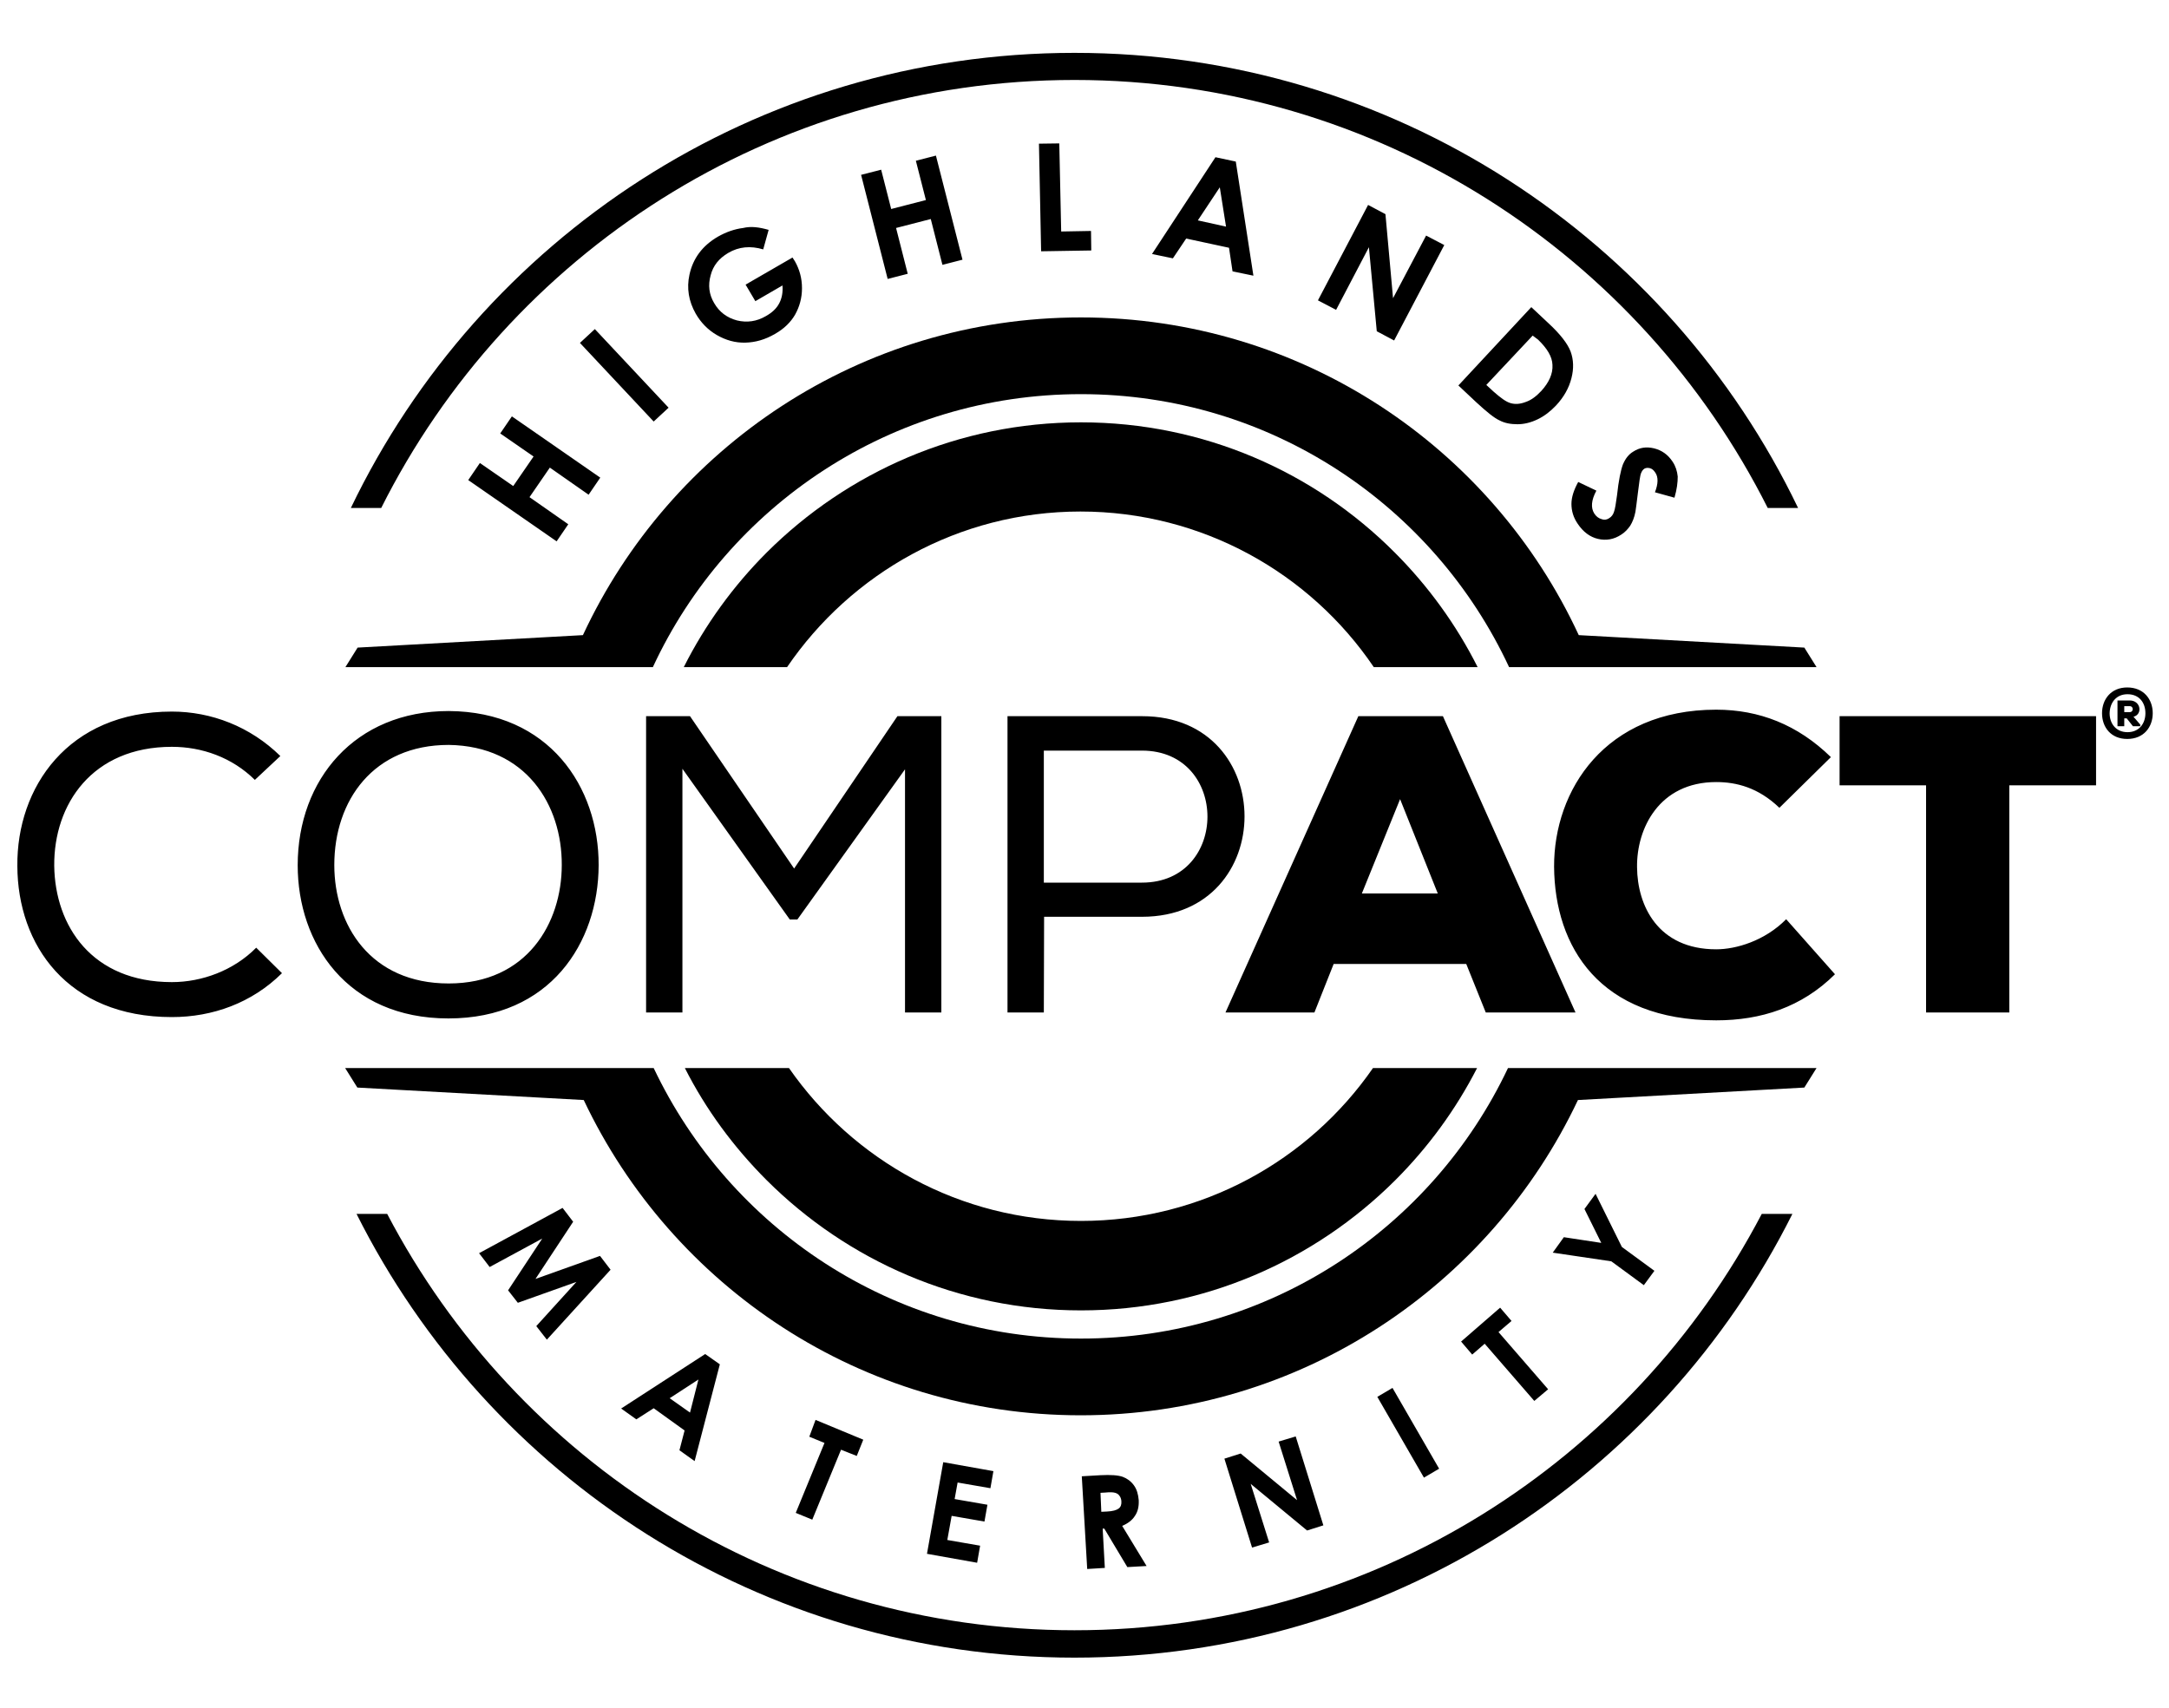 <svg xmlns="http://www.w3.org/2000/svg" width="800" height="630" overflow="visible"><style>.st1{fill:#fff}</style>

<path className="st1" d="M649.8 447.8C602 539.1 506.5 601.4 396.3 601.4s-205.7-62.3-253.5-153.6h-11.3c48.6 97 148.9 163.7 264.8 163.7s216.2-66.6 264.8-163.7h-11.3zM140.6 187.4c47-93.7 143.8-157.9 255.7-157.9S605 93.9 652 187.4h11.2C615.5 88.1 514 19.5 396.3 19.5S177.1 88.1 129.4 187.4h11.2z"/><path className="st1" d="M398.7 155.8c-45.3 0-86.2 18.4-115.9 48-12.3 12.3-22.7 26.6-30.6 42.3h38.1c23.6-34.6 63.3-57.4 108.2-57.4s84.7 22.7 108.2 57.4H545c-7.9-15.7-18.3-30-30.6-42.3-29.6-29.7-70.5-48-115.7-48zm0 338c-69.6 0-129.6-40.8-157.6-99.8H127.3l4.5 7.2 83.5 4.6c32.5 68.7 102.3 116.3 183.3 116.3S549.5 474.5 582 405.8l83.5-4.6 4.5-7.2H556.2c-27.9 59-87.9 99.8-157.5 99.8z"/><path className="st1" d="M398.7 145.4c70 0 130.2 41.2 157.9 100.7H670l-4.5-7.2-83.2-4.6C550.2 165 480.1 117.1 398.7 117.1s-151.5 48-183.7 117.2l-83.1 4.6-4.5 7.2h113.4c27.6-59.5 88-100.7 157.9-100.7zm0 338c45.3 0 86.2-18.4 115.9-48 12.1-12.1 22.3-26 30.2-41.4h-38.4c-23.6 34.1-63.1 56.4-107.7 56.4s-84-22.3-107.7-56.4h-38.4c7.8 15.4 18.1 29.3 30.2 41.4 29.7 29.6 70.6 48 115.9 48zM540.8 355.6h-48.9l-7.1 17.9H452l49-109.3h31.2l48.9 109.3H548l-7.2-17.9zm-24.4-60.8l-14.1 34.8h28l-13.9-34.8zm160.4 64.6c-12.3 12.2-27.3 17-43.8 17-42.9 0-59.6-27-59.8-56.7-.1-28.1 18.7-57.9 59.8-57.9 15.8 0 30 5.5 42.3 17.5l-19 18.7c-7.8-7.5-15.9-9.5-23.3-9.5-21.1 0-29.4 17.2-29.2 31.4.1 14.2 7.7 30.3 29.2 30.3 7.3 0 17.9-3.1 25.8-11.1l18 20.3zm33.6-69.7h-31.9v-25.5h94.6v25.5h-32v83.8h-30.7v-83.8zM63.4 375.2c-38.6 0-56.9-26.7-57-55.7-.3-28.9 18.6-57 57-57 14.5 0 28.9 5.5 40 16.4l-9.4 8.8c-8.4-8.3-19.5-12.2-30.6-12.2-29.4 0-43.6 21.2-43.4 43.9.3 22.2 13.9 42.9 43.4 42.9 11.1 0 22.8-4.3 31.1-12.7l9.5 9.4c-11.1 11-25.6 16.2-40.6 16.2zm230.7-36h-2.8l-39.6-55.6v89.9h-13.4V264.2h16.2l38.4 56.2 38.1-56.2h16.2v109.3h-13.4v-89.7l-39.7 55.4zm90.9 34.3h-13.4V264.2h49.7c50.3 0 50.3 73.9 0 74h-36.2l-.1 35.3zm36.2-96.6H385v48.7h36.2c32.2 0 32.2-48.7 0-48.7zm-200.4 42.3c-.1 28.6-17.9 56.5-55.4 56.5s-55.6-27.8-55.6-56.5c0-31.7 21.2-56.9 55.7-56.9 37 .2 55.4 28 55.3 56.9zm-55.3-44.4c-27.8 0-42.2 20.5-42.2 44.3 0 22.2 13.4 43.7 42.2 43.7s41.7-22.2 41.7-43.7c.1-22.1-13.1-43.9-41.7-44.3zM794 263.1c0 5.1-3.3 9.5-9.4 9.5-6 0-9.3-4.3-9.3-9.5 0-5.1 3.3-9.5 9.3-9.5 6.1 0 9.4 4.4 9.4 9.5zm-9.3 7c4.2 0 6.6-3.1 6.6-7s-2.3-7-6.6-7c-4.2 0-6.5 3.1-6.6 7 0 3.9 2.4 7 6.6 7zm2.2-5.7c3.4-.8 2.8-6-1.4-6H781v9.5h2.5V265h.9l2.3 2.9h2.7v-.6l-2.5-2.9zm-1.4-3.9c1.5 0 1.5 2.2 0 2.2h-2v-2.2h2zM207.5 445.6l3.9 5.1-13.9 21.1 23.8-8.5 3.9 5.1-23.5 25.8-3.9-5 14.8-16.3-21.6 7.7-3.6-4.6 12.6-19.1-19.4 10.5-3.9-5.1 30.8-16.7zm52.6 53.9l5.4 3.8-9.3 35.7-5.6-4 1.9-7.3-11.4-8.2-6.4 4.1-5.6-4 31-20.1zm-2.5 9.4l-10.6 6.9 7.5 5.3 3.1-12.2zm43.2 14.9l17.6 7.3-2.4 6-5.8-2.3-10.6 25.8-6.1-2.5 10.6-25.8-5.6-2.3 2.3-6.2zm47.1 15.6l18.5 3.3-1.1 6.3-12.1-2.1-1.1 6.1 12.1 2.1-1.1 6.2-12.1-2.1-1.6 8.9 12.1 2.1-1.1 6.3-18.5-3.3 6-33.8zm51.1 5.2l6.9-.4c3.8-.2 6.5 0 8.2.6 1.6.6 3 1.6 4.1 3.1 1.1 1.5 1.6 3.3 1.8 5.5.1 2.3-.3 4.2-1.4 5.8-1 1.6-2.6 2.8-4.7 3.7l9 14.8-7.1.4-8.5-14.2h-.6l.8 14.5-6.5.4-2-34.2zm7.2 13.1l2.1-.1c2.1-.1 3.5-.5 4.3-1.1s1.1-1.5 1-2.8c-.1-.8-.3-1.4-.7-1.9-.4-.6-.9-.9-1.6-1.1-.6-.2-1.9-.3-3.6-.1l-1.8.1.3 7zm45.4-19.6l6-1.9 20.8 17.2-6.8-21.6 6.3-1.9 10.2 32.8-6 1.9-20.8-17.2 6.8 21.6-6.3 1.9-10.2-32.8zm56.4-22.8l5.6-3.3 17.2 29.8-5.6 3.3-17.2-29.8zm30.9-20.4l14.4-12.5 4.2 4.9-4.8 4.1 18.3 21.1-5.1 4.3-18.3-21.1-4.6 4-4.1-4.8zm33.8-32.8l4.1-5.7 13.8 2.1-6.2-12.5 4.1-5.6 9.7 19.6 12 8.8-3.9 5.3-12-8.8-21.6-3.2z"/><path className="st1" d="M172.7 177.1l4.3-6.3 12.3 8.5 7.5-10.9-12.3-8.5 4.3-6.3 32.6 22.6-4.3 6.3-14.3-10-7.5 10.9 14.3 10-4.3 6.3-32.6-22.6zm41.2-50.6l5.5-5.1 27.2 29-5.5 5.1-27.2-29zm69.6-41.7l-2 7.2c-4.7-1.4-9-1-12.9 1.3-3.4 2-5.6 4.7-6.5 8.3-1 3.6-.6 7 1.3 10.2 1.9 3.3 4.7 5.4 8.4 6.4 3.7.9 7.3.4 10.7-1.6 2.3-1.3 3.9-2.8 4.9-4.7 1-1.9 1.4-4.1 1.2-6.6l-10 5.8-3.6-6.1 17.3-10 .9 1.4c1.7 3 2.6 6.3 2.6 9.9 0 3.6-.9 6.8-2.5 9.7-1.6 2.8-4.1 5.3-7.5 7.2-3.6 2.1-7.2 3.1-10.9 3.2-3.7.1-7.2-.9-10.5-2.8s-5.9-4.6-7.8-7.9c-2.6-4.6-3.4-9.4-2.3-14.4 1.3-6 4.8-10.7 10.5-14 3-1.7 6.1-2.8 9.3-3.2 2.9-.7 5.9-.3 9.4.7zm34.1-20.3l7.4-1.9 3.7 14.5 12.8-3.3-3.7-14.5 7.4-1.9 9.8 38.4-7.4 1.9-4.3-16.9-12.8 3.3 4.3 16.9-7.4 1.9-9.8-38.4zM383.2 53l7.5-.1.7 32.5 11-.2.1 7.2-18.5.3-.8-39.7zm65.1 5l7.5 1.6 6.5 42.1-7.7-1.6-1.3-8.7-15.8-3.4-4.9 7.3-7.7-1.6L448.3 58zm1.6 11.1l-8.1 12.2 10.4 2.3-2.3-14.5zm54.7 6.5L511 79l2.8 31L526 86.9l6.7 3.5-18.5 35.2-6.4-3.4-2.9-31-12.1 23.1-6.7-3.5 18.5-35.2zm60.2 37.7l6.5 6.1c4.2 3.9 6.9 7.4 8 10.3 1.1 3 1.2 6.3.3 9.8-.9 3.6-2.8 7-5.7 10.1-2.1 2.2-4.3 3.9-6.8 5.1-2.5 1.2-5 1.8-7.4 1.8-2.5 0-4.7-.4-6.6-1.4-2-.9-4.8-3.2-8.6-6.7l-6.6-6.2 26.9-28.9zm.5 10.5L548.2 142l2.6 2.4c2.6 2.3 4.6 3.8 6.3 4.3 1.7.5 3.5.4 5.6-.4 2.1-.7 3.9-2.1 5.8-4.1 2.8-3.1 4.3-6.3 4.1-9.6-.1-3-1.9-6-5.3-9.3l-2-1.5zm52.3 59.8l-7.2-2c1.2-3.1 1.3-5.6.1-7.3-.6-.9-1.2-1.4-2-1.6-.8-.2-1.5-.1-2 .2-.6.4-.9.9-1.2 1.6-.4.9-.7 3.4-1.2 7.4-.4 3.7-.8 6-.9 6.9-.4 2.1-1.1 3.8-1.9 5.1-.9 1.3-1.9 2.4-3.3 3.3-2.7 1.8-5.6 2.3-8.6 1.6-3-.7-5.5-2.6-7.5-5.6-1.6-2.3-2.3-4.8-2.3-7.3s.9-5.2 2.5-8.1l6.7 3.2c-1.9 3.5-2.1 6.3-.8 8.4.7 1.1 1.6 1.8 2.7 2.1 1.1.4 2.1.2 2.9-.4.8-.5 1.4-1.3 1.7-2.3.4-1.1.7-3.1 1.1-6 .6-5.6 1.4-9.4 2.2-11.5.9-2.1 2.1-3.7 3.8-4.7 2.3-1.5 4.8-1.9 7.7-1.2 2.8.7 5.1 2.3 6.8 4.9 1.1 1.6 1.7 3.5 1.9 5.5 0 2.2-.3 4.7-1.2 7.8z"/></svg>